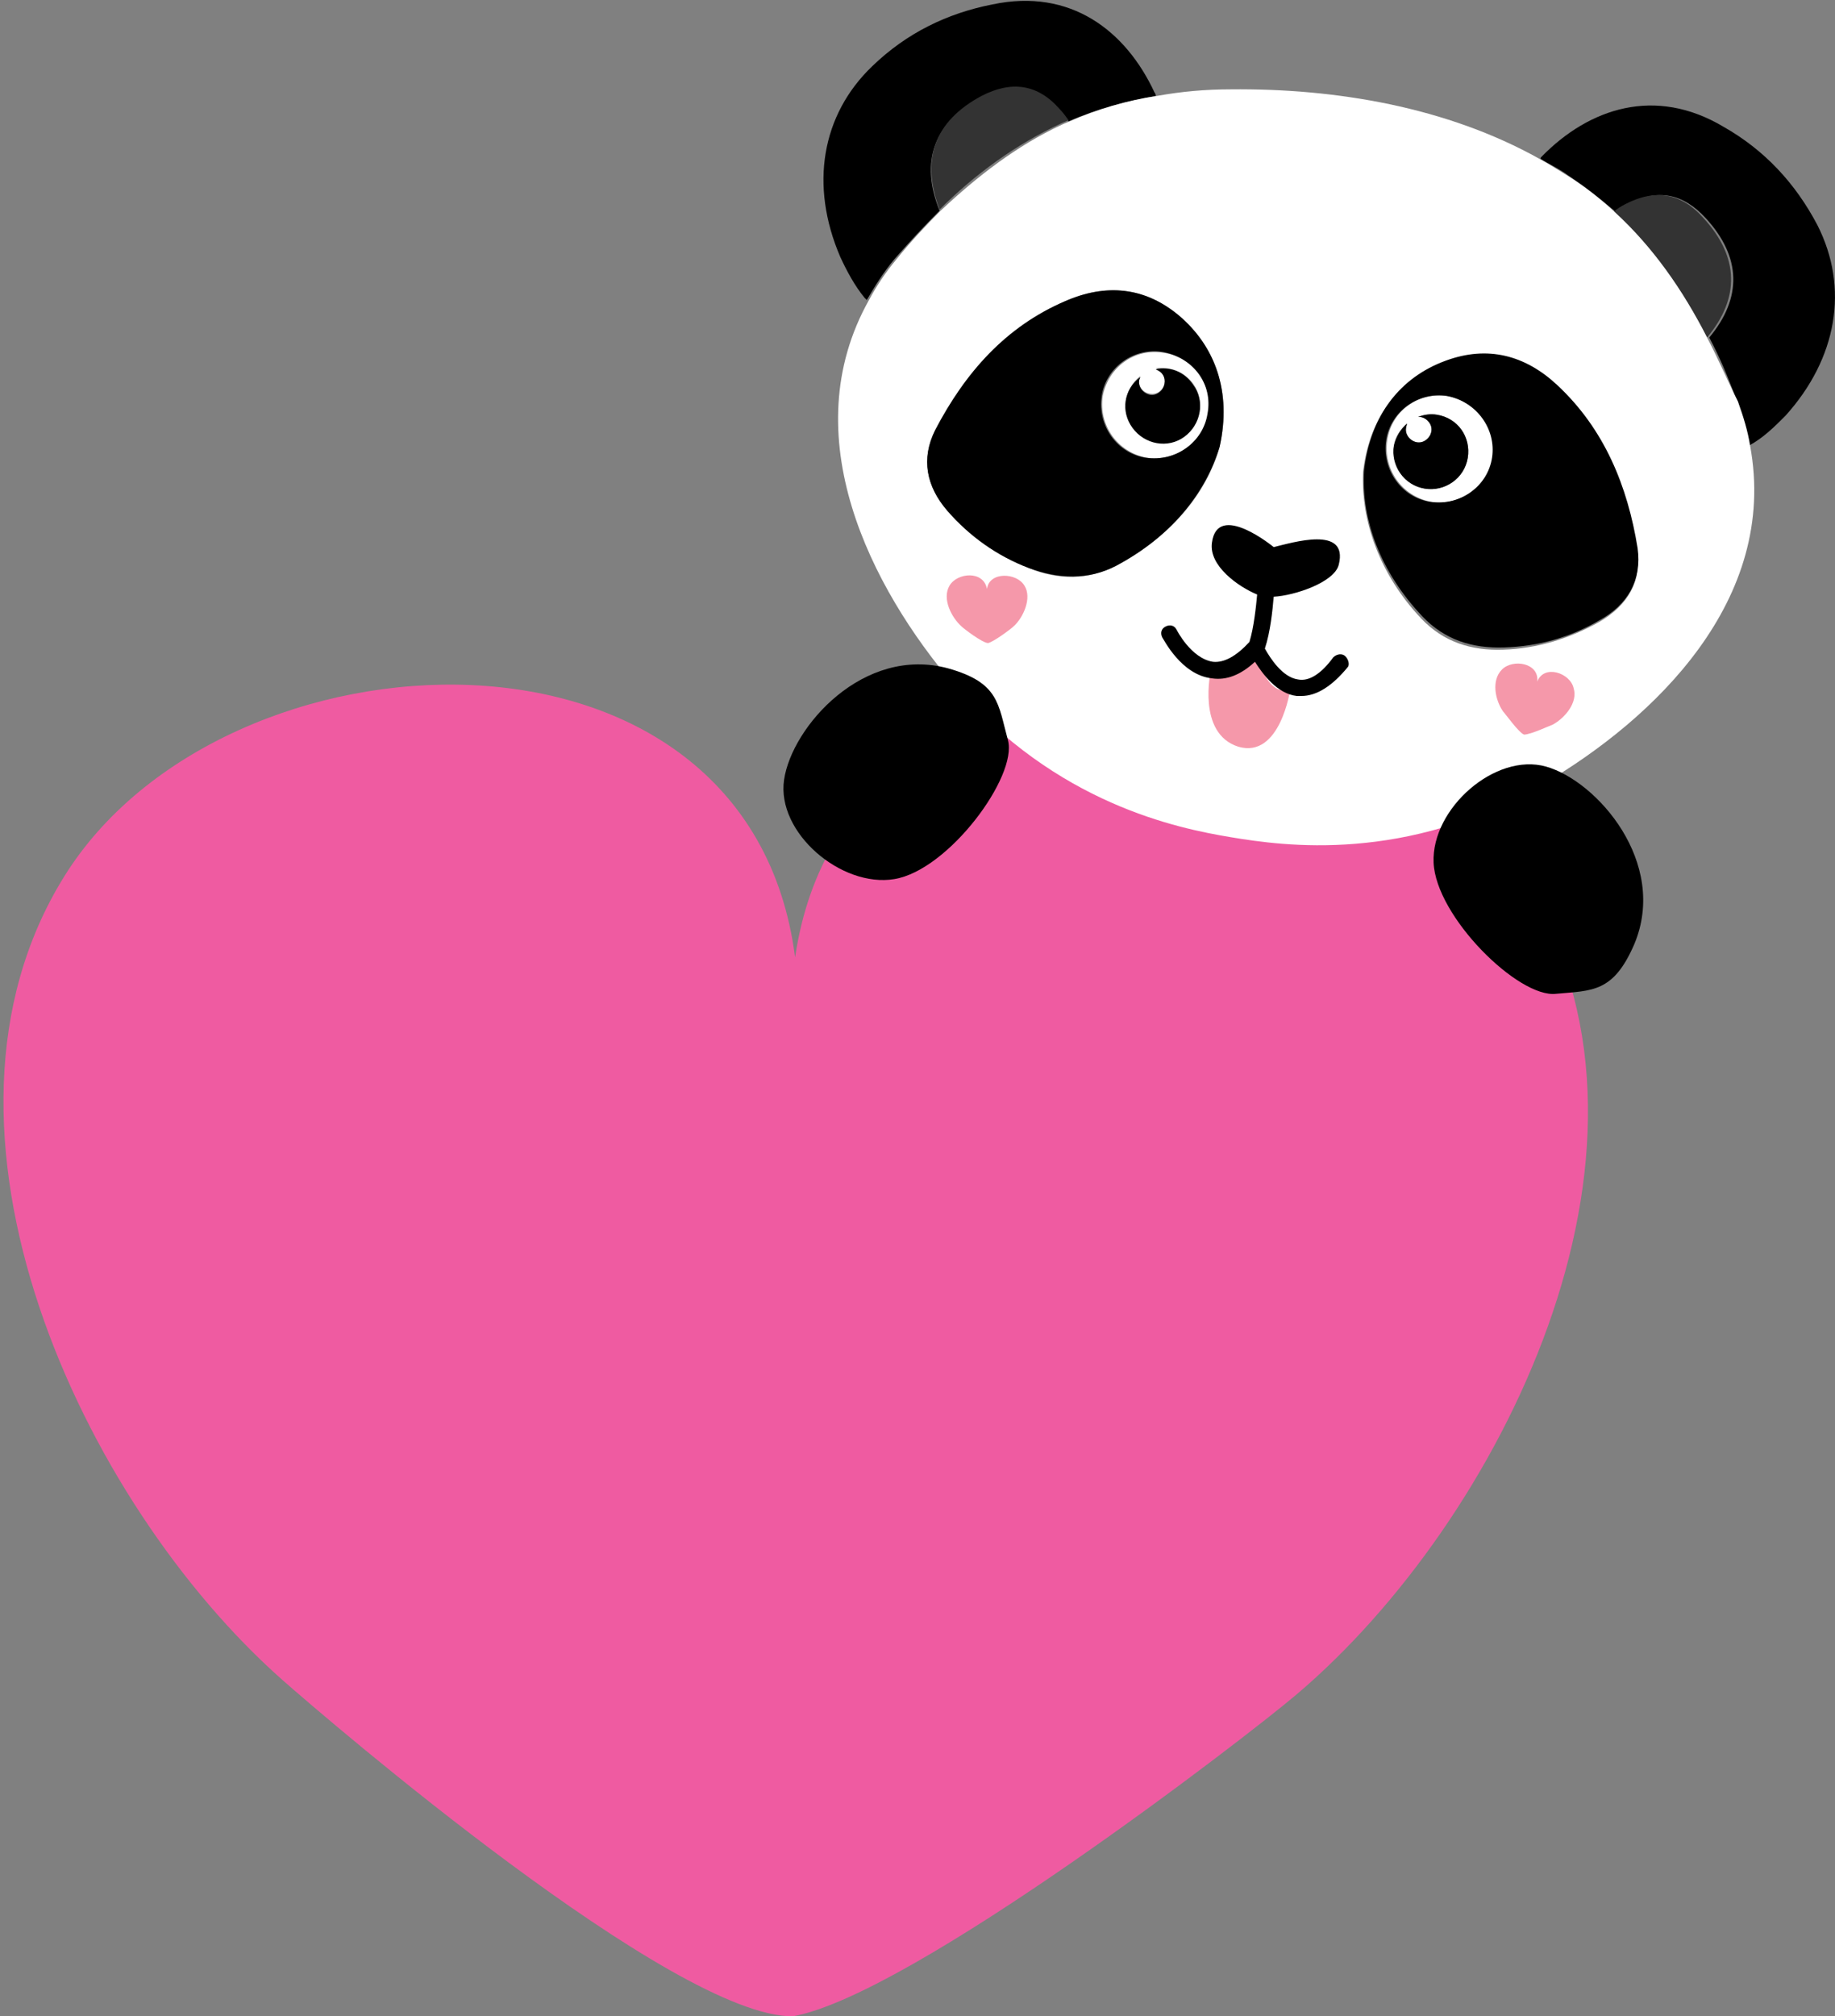 <?xml version="1.0" encoding="utf-8"?>
<!-- Generator: Adobe Illustrator 22.1.0, SVG Export Plug-In . SVG Version: 6.00 Build 0)  -->
<svg version="1.1" id="Warstwa_1" xmlns="http://www.w3.org/2000/svg" xmlns:xlink="http://www.w3.org/1999/xlink" x="0px" y="0px"
	 viewBox="0 0 166.4 182.8" style="enable-background:new 0 0 166.4 182.8;" xml:space="preserve">
<rect x="0" y="0" width="166.4" height="182.8" fill="#808080" stroke="none"/>
<style type="text/css">
	.st0{fill:#EF5BA1;}
	.st1{fill:#333333;}
	.st2{fill:#FFFFFF;}
	.st3{fill:#F598AA;}
</style>
<path class="st0" d="M72.1,86.8C67.9,54,20.2,56.2,5.8,79.5c-14.2,22.9,1.6,56.7,19.8,72.8c4.2,3.7,35.5,30.6,46.3,30.5
	c10.7-1.9,41-25.2,45.7-29.2c18.5-15.7,35.1-49.1,21.3-72.4C125,57.7,76.9,54.1,72.1,86.8z"/>
<g>
	<g>
		<path d="M85.2,19.1c-1.8-4.5-0.5-8,3.8-10.3c2.7-1.5,5-1.1,7.1,1.2c0.3,0.3,0.6,0.7,0.8,1c2.5-1.1,5.2-1.8,7.9-2.3
			c0-0.1,0-0.2-0.1-0.3c-2.6-5.6-7.6-9.5-14.7-8C85.9,1.2,82.2,3,79.1,6c-4.6,4.4-5.7,10.8-2.9,17.3c0.6,1.3,1.3,2.6,2.2,3.7
			c0.1,0.1,0.2,0.2,0.2,0.2c0.7-1.2,1.5-2.5,2.5-3.7C82.5,21.9,83.8,20.5,85.2,19.1z"/>
		<path class="st1" d="M89,8.7c-4.3,2.3-5.5,5.8-3.8,10.3c3.2-3.2,6.9-5.9,11-7.8c0.2-0.1,0.5-0.2,0.7-0.3c-0.3-0.4-0.5-0.7-0.8-1
			C94.1,7.6,91.7,7.3,89,8.7z"/>
		<path d="M164.8,20.4c-2-3.8-4.8-6.8-8.5-8.9c-6.2-3.7-12.2-1.7-16.5,2.7c-0.1,0.1-0.1,0.1-0.1,0.2c0.8,0.5,1.7,0.9,2.5,1.5
			c1.5,1,2.9,2.1,4.3,3.3c0.3-0.2,0.7-0.5,1.1-0.7c2.7-1.4,5-1,7.1,1.3c3.2,3.5,3.3,7.2,0.3,10.8c1,1.9,1.8,3.8,2.5,5.8
			c0.5,1.4,0.9,2.7,1.1,4c0,0,0,0,0,0c1.3-0.7,2.3-1.7,3.3-2.7C166.6,32.5,167.7,26.1,164.8,20.4z"/>
		<path class="st1" d="M154.8,30.6c3-3.6,2.9-7.3-0.3-10.8c-2-2.3-4.4-2.7-7.1-1.3c-0.4,0.2-0.7,0.4-1.1,0.7
			C149.9,22.4,152.6,26.3,154.8,30.6z"/>
		<path class="st2" d="M131.3,35.9c-2.6-0.4-5.1,1.3-5.5,4c-0.4,2.6,1.3,5.1,4,5.6c2.6,0.4,5.1-1.4,5.6-4
			C135.7,38.9,133.9,36.4,131.3,35.9z M133.1,41.5c-0.3,1.8-2.1,3.1-3.9,2.8c-1.8-0.3-3.1-2.1-2.8-3.9c0.1-0.8,0.6-1.5,1.2-2
			c-0.1,0.1-0.1,0.2-0.1,0.4c-0.1,0.6,0.3,1.2,1,1.3c0.6,0.1,1.2-0.3,1.3-1s-0.3-1.2-1-1.3c-0.1,0-0.1,0-0.2,0
			c0.5-0.2,1.1-0.3,1.7-0.2C132.2,37.9,133.4,39.7,133.1,41.5z"/>
		<path class="st2" d="M100,35.9c-0.4,2.6,1.3,5.1,4,5.6c2.6,0.4,5.1-1.4,5.6-4c0.4-2.6-1.4-5.1-4-5.5
			C102.9,31.5,100.5,33.3,100,35.9z M108.2,34.8c1.1,1.5,0.7,3.6-0.8,4.7c-1.5,1.1-3.6,0.7-4.7-0.8c-1.1-1.5-0.7-3.5,0.7-4.6
			c0,0.1-0.1,0.2-0.1,0.3c-0.1,0.6,0.3,1.2,1,1.3c0.6,0.1,1.2-0.3,1.3-1c0.1-0.6-0.3-1.1-0.8-1.3C106.1,33.2,107.4,33.7,108.2,34.8z
			"/>
		<path class="st2" d="M154.8,30.6c-2.2-4.3-4.9-8.2-8.4-11.4c-1.3-1.2-2.7-2.3-4.3-3.3c-0.8-0.5-1.6-1-2.5-1.5
			c-8.4-4.7-18.5-6.4-28-6.3c-2.3,0-4.5,0.2-6.7,0.6c-2.7,0.4-5.4,1.2-7.9,2.3c-0.2,0.1-0.5,0.2-0.7,0.3c-4.1,1.9-7.7,4.7-11,7.8
			c-1.4,1.4-2.8,2.9-4,4.4c-1,1.2-1.8,2.4-2.5,3.7c-6.9,12.3,0.2,26.1,7.7,34.9c9.3,10.8,20.3,13,25.1,13.8
			c4.8,0.8,15.9,2.4,28.3-4.8c10.1-5.9,21.4-16.7,18.8-30.7c-0.2-1.3-0.6-2.6-1.1-4C156.6,34.4,155.8,32.5,154.8,30.6z M110.6,40.5
			c-1.2,4.3-4.5,8.2-9.4,10.8c-2.5,1.3-5.3,1.3-7.9,0.2c-2.9-1.1-5.4-2.9-7.4-5.2c-1.9-2.2-2.4-4.7-1.1-7.3
			c2.7-5.1,6.4-9.3,11.8-11.7c3.6-1.6,7.1-1.3,10.3,1.3C110.2,31.4,111.7,35.5,110.6,40.5z M145,56.4c-2.7,1.5-5.6,2.4-8.7,2.5
			c-2.9,0.1-5.4-0.7-7.4-2.8c-3.8-4-5.5-8.9-5.3-13.3c0.6-5.1,3.3-8.4,7.4-9.9c3.8-1.5,7.2-0.5,10.1,2.2c4.4,4,6.5,9.2,7.3,14.9
			C148.9,52.7,147.6,54.9,145,56.4z"/>
		<path d="M141.2,34.9c-2.9-2.7-6.3-3.6-10.1-2.2c-4.1,1.5-6.8,4.9-7.4,9.9c-0.3,4.5,1.5,9.3,5.3,13.3c2,2.1,4.5,2.9,7.4,2.8
			c3.1-0.1,6-0.9,8.7-2.5c2.5-1.4,3.8-3.6,3.4-6.5C147.6,44.1,145.5,38.9,141.2,34.9z M135.3,41.5c-0.4,2.6-2.9,4.4-5.6,4
			c-2.6-0.4-4.4-2.9-4-5.6c0.4-2.6,2.9-4.4,5.5-4C133.9,36.4,135.7,38.9,135.3,41.5z"/>
		<path d="M130.3,37.6c-0.6-0.1-1.2,0-1.7,0.2c0.1,0,0.1,0,0.2,0c0.6,0.1,1.1,0.7,1,1.3s-0.7,1.1-1.3,1c-0.6-0.1-1.1-0.7-1-1.3
			c0-0.1,0.1-0.3,0.1-0.4c-0.6,0.5-1,1.2-1.2,2c-0.3,1.8,0.9,3.6,2.8,3.9c1.8,0.3,3.6-0.9,3.9-2.8S132.2,37.9,130.3,37.6z"/>
		<path d="M104.8,33.5c0.6,0.2,0.9,0.7,0.8,1.3c-0.1,0.6-0.7,1.1-1.3,1c-0.6-0.1-1.1-0.7-1-1.3c0-0.1,0.1-0.2,0.1-0.3
			c-1.5,1.1-1.8,3.1-0.7,4.6c1.1,1.5,3.2,1.9,4.7,0.8c1.5-1.1,1.9-3.2,0.8-4.7C107.4,33.7,106.1,33.2,104.8,33.5z"/>
		<path d="M106.9,28.6c-3.1-2.6-6.6-2.9-10.3-1.3c-5.4,2.3-9.1,6.5-11.8,11.7c-1.3,2.6-0.8,5.1,1.1,7.3c2,2.3,4.5,4.1,7.4,5.2
			c2.7,1,5.4,1.1,7.9-0.2c4.9-2.6,8.1-6.5,9.4-10.8C111.7,35.5,110.2,31.4,106.9,28.6z M109.5,37.5c-0.4,2.6-2.9,4.4-5.6,4
			c-2.6-0.4-4.4-2.9-4-5.6c0.4-2.6,2.9-4.4,5.5-4C108.2,32.4,110,34.8,109.5,37.5z"/>
	</g>
	<path class="st3" d="M109.8,60.8c0,0-1.3,5.7,2.5,6.9c3.8,1.1,4.7-5.2,4.7-5.2s-2.1,1.1-3.1-3.7c0,0-0.7,1-2.1,1.6
		C110.3,61,109.8,60.8,109.8,60.8z"/>
	<path d="M122,59.5c-0.3-0.3-0.8-0.2-1.1,0.1c-1.1,1.5-2.2,2.2-3.2,2c-1.4-0.2-2.5-1.9-3-2.8c0.5-1.5,0.7-3.5,0.8-4.7
		c1.9-0.1,5.5-1.3,5.9-2.9c0.9-3.6-4.2-2-5.9-1.6c0,0-5.1-4.2-5.6-0.4c-0.3,2.1,2.4,4,4.1,4.7c-0.1,1.1-0.3,3-0.7,4.3l0,0
		c-1.2,1.3-2.3,1.9-3.3,1.8c-2-0.3-3.3-2.9-3.3-2.9c-0.2-0.4-0.6-0.5-1-0.3c-0.4,0.2-0.5,0.6-0.3,1c0.1,0.1,1.7,3.4,4.5,3.7
		c1.3,0.2,2.6-0.3,3.9-1.5c0.7,1.1,2,2.9,3.8,3.1c0.1,0,0.3,0,0.4,0c1.4,0,2.8-0.9,4.2-2.6C122.4,60.3,122.3,59.8,122,59.5z"/>
	<path class="st3" d="M89.5,53.4c-0.3-1.7-2.7-1.5-3.4-0.3c-0.7,1.2,0.2,2.9,1.1,3.7c0.2,0.2,1.9,1.5,2.4,1.5
		c0.5-0.1,2.1-1.3,2.3-1.5c0.9-0.8,1.7-2.6,1-3.7C92.2,51.9,89.7,51.8,89.5,53.4z"/>
	<path class="st3" d="M139.4,61.8c0.2-1.7-2.2-2.1-3.2-1.1c-1,1-0.6,2.8,0.1,3.8c0.2,0.2,1.4,1.9,1.9,2.1c0.6,0,2.3-0.8,2.6-0.9
		c1.1-0.6,2.3-2,1.9-3.3C142.4,61,140,60.2,139.4,61.8z"/>
</g>
<path d="M86,60.6c-7.7-2.1-14.2,5.3-14.9,10.1c-0.7,4.8,5.2,9.8,10,9c4.9-0.8,11.2-9.3,10.3-12.6S90.6,61.9,86,60.6z"/>
<path d="M148.2,85.6c3.1-7.4-3.4-14.8-8-16.1c-4.6-1.3-10.4,3.8-10.2,8.7c0.2,4.9,7.7,12.3,11.1,11.9
	C144.4,89.8,146.3,90,148.2,85.6z"/>
</svg>
